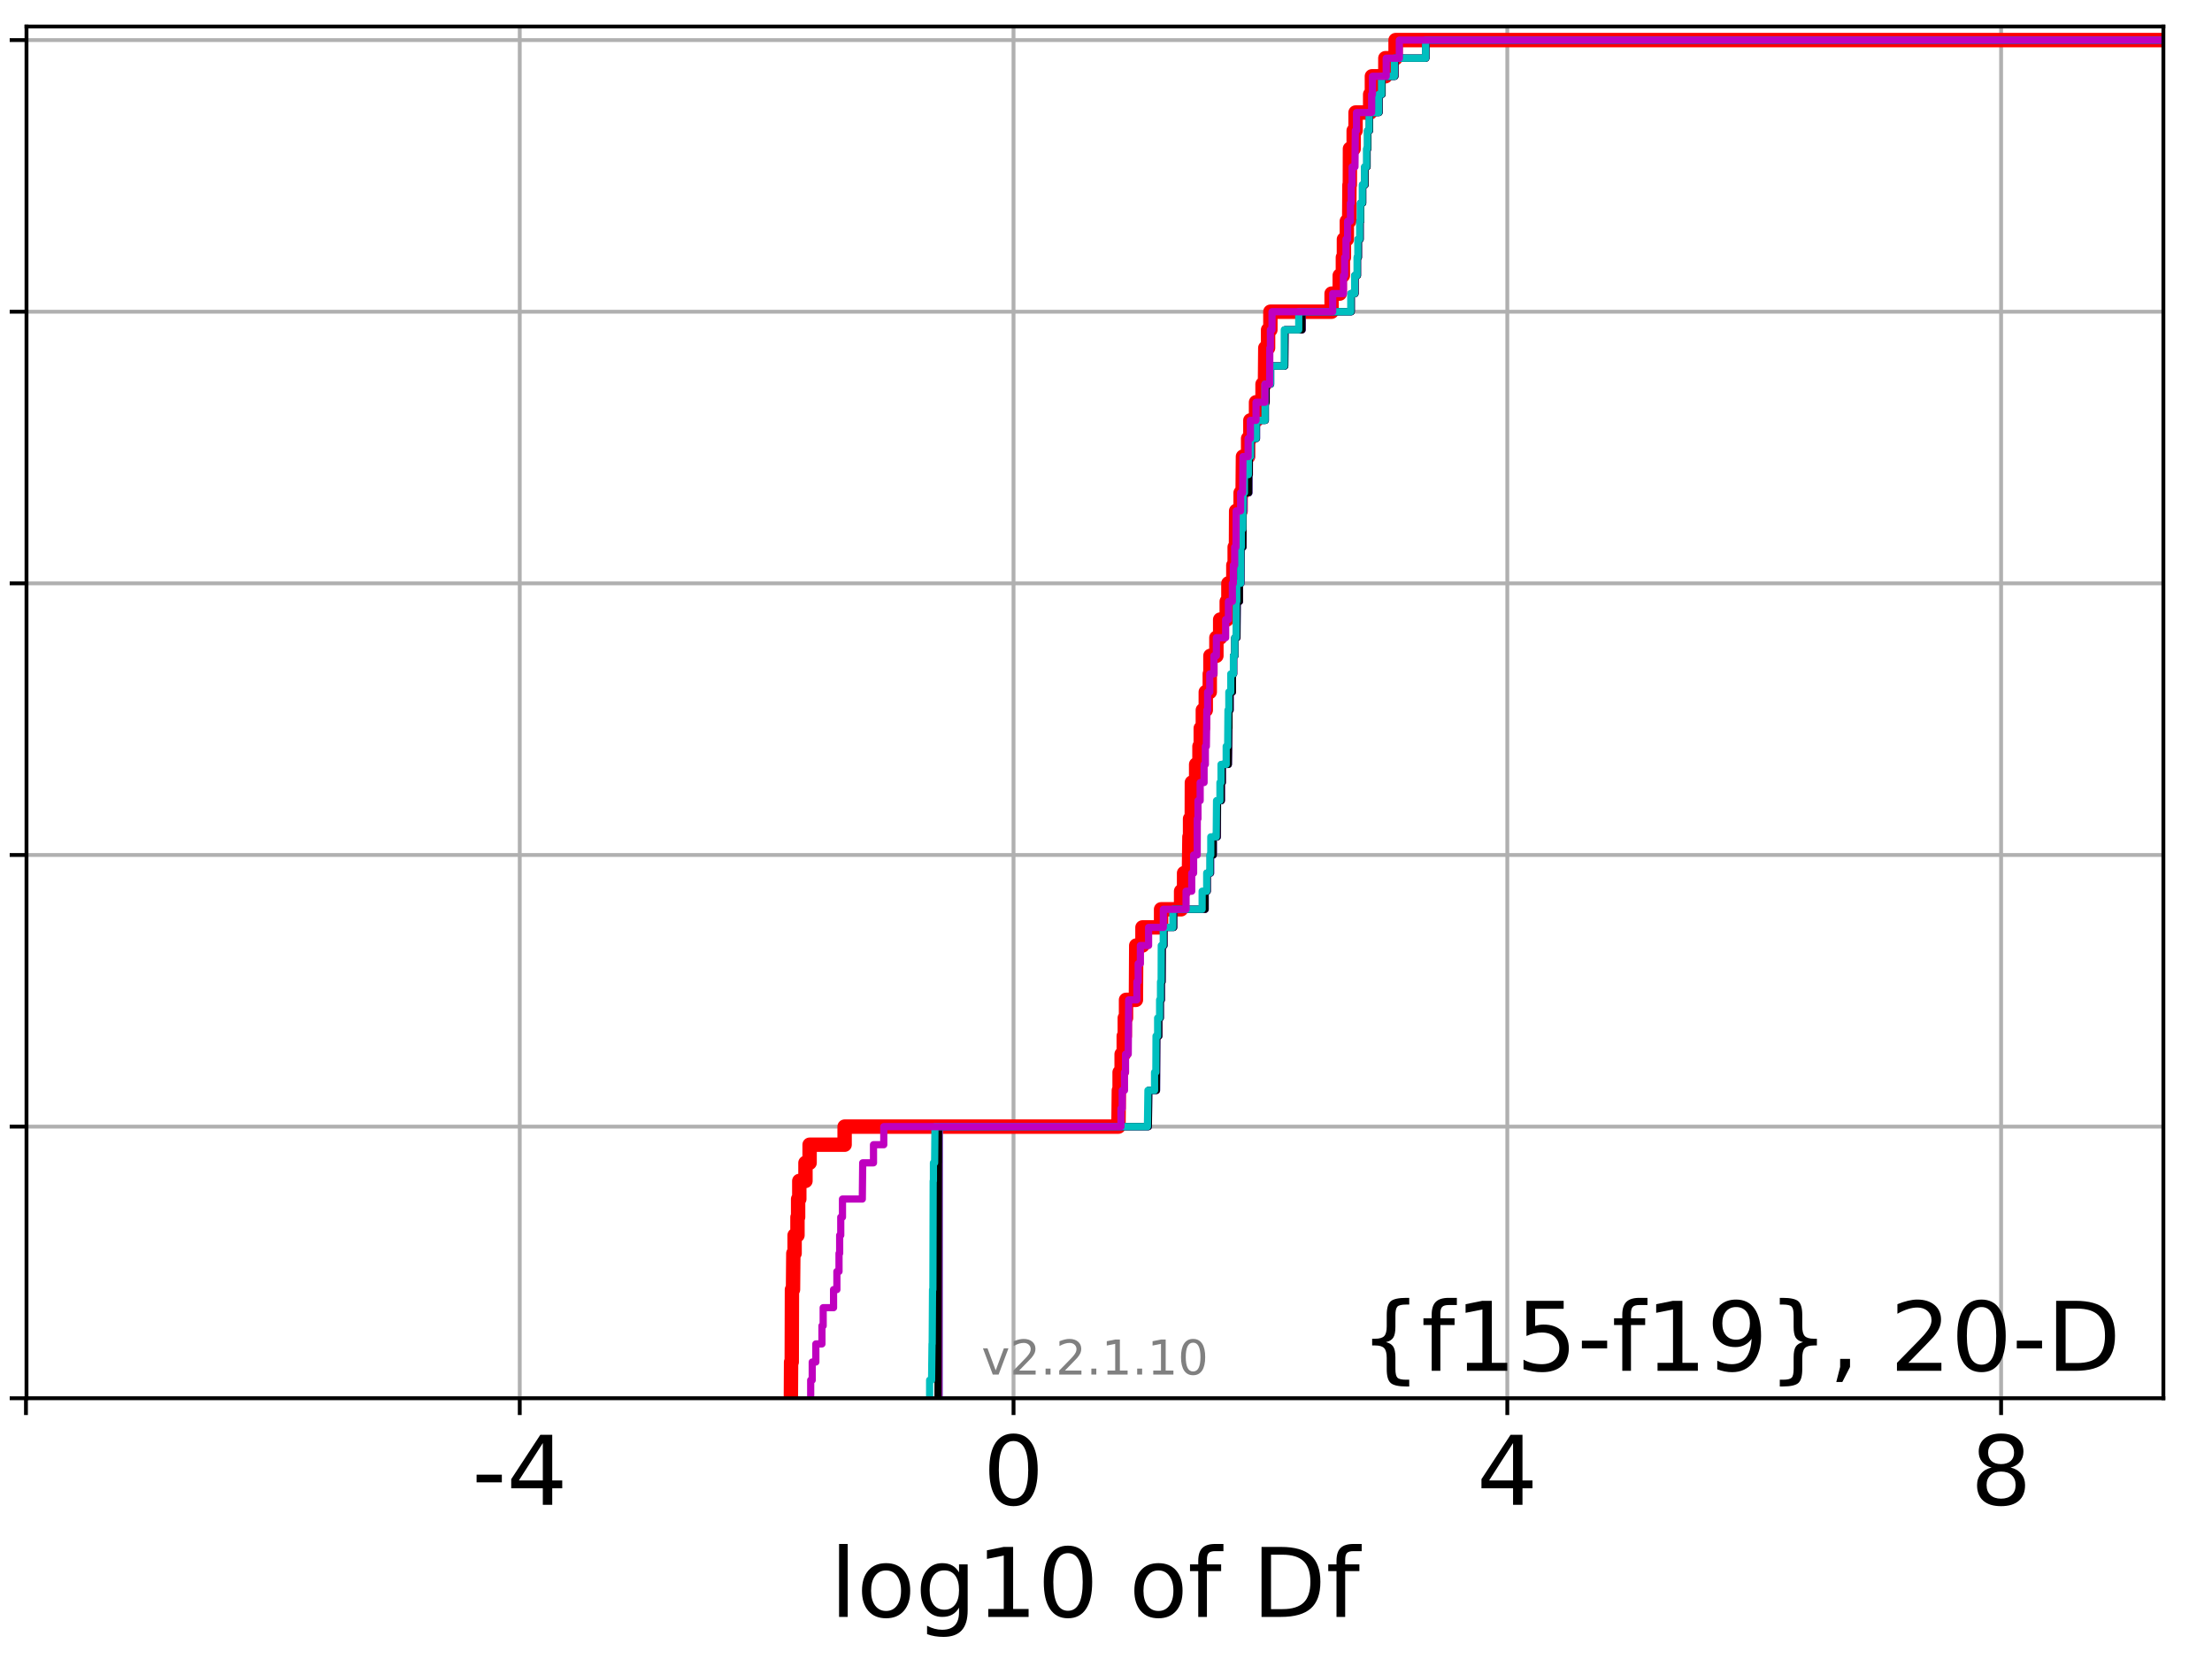 <?xml version="1.0" encoding="utf-8" standalone="no"?>
<!DOCTYPE svg PUBLIC "-//W3C//DTD SVG 1.1//EN"
  "http://www.w3.org/Graphics/SVG/1.1/DTD/svg11.dtd">
<!-- Created with matplotlib (http://matplotlib.org/) -->
<svg height="345.6pt" version="1.1" viewBox="0 0 460.8 345.6" width="460.8pt" xmlns="http://www.w3.org/2000/svg" xmlns:xlink="http://www.w3.org/1999/xlink">
 <defs>
  <style type="text/css">
*{stroke-linecap:butt;stroke-linejoin:round;}
  </style>
 </defs>
 <g id="figure_1">
  <g id="patch_1">
   <path d="M 0 345.6 
L 460.8 345.6 
L 460.8 0 
L 0 0 
z
" style="fill:#ffffff;"/>
  </g>
  <g id="axes_1">
   <g id="patch_2">
    <path d="M 5.52 291.28 
L 450.672 291.28 
L 450.672 5.52 
L 5.52 5.52 
z
" style="fill:#ffffff;"/>
   </g>
   <g id="matplotlib.axis_1">
    <g id="xtick_1">
     <g id="line2d_1">
      <path clip-path="url(#p77986b205d)" d="M 5.409 291.28 
L 5.409 5.52 
" style="fill:none;stroke:#b0b0b0;stroke-linecap:square;stroke-width:0.8;"/>
     </g>
     <g id="line2d_2">
      <defs>
       <path d="M 0 0 
L 0 3.5 
" id="mbe48d791a4" style="stroke:#000000;stroke-width:0.8;"/>
      </defs>
      <g>
       <use style="stroke:#000000;stroke-width:0.8;" x="5.409" xlink:href="#mbe48d791a4" y="291.28"/>
      </g>
     </g>
    </g>
    <g id="xtick_2">
     <g id="line2d_3">
      <path clip-path="url(#p77986b205d)" d="M 108.273 291.28 
L 108.273 5.52 
" style="fill:none;stroke:#b0b0b0;stroke-linecap:square;stroke-width:0.8;"/>
     </g>
     <g id="line2d_4">
      <g>
       <use style="stroke:#000000;stroke-width:0.8;" x="108.273" xlink:href="#mbe48d791a4" y="291.28"/>
      </g>
     </g>
     <g id="text_1">
      <!-- -4 -->
      <defs>
       <path d="M 4.891 31.391 
L 31.203 31.391 
L 31.203 23.391 
L 4.891 23.391 
z
" id="DejaVuSans-2d"/>
       <path d="M 37.797 64.312 
L 12.891 25.391 
L 37.797 25.391 
z
M 35.203 72.906 
L 47.609 72.906 
L 47.609 25.391 
L 58.016 25.391 
L 58.016 17.188 
L 47.609 17.188 
L 47.609 0 
L 37.797 0 
L 37.797 17.188 
L 4.891 17.188 
L 4.891 26.703 
z
" id="DejaVuSans-34"/>
      </defs>
      <g transform="translate(98.303 313.477)scale(0.2 -0.2)">
       <use xlink:href="#DejaVuSans-2d"/>
       <use x="36.084" xlink:href="#DejaVuSans-34"/>
      </g>
     </g>
    </g>
    <g id="xtick_3">
     <g id="line2d_5">
      <path clip-path="url(#p77986b205d)" d="M 211.137 291.28 
L 211.137 5.52 
" style="fill:none;stroke:#b0b0b0;stroke-linecap:square;stroke-width:0.8;"/>
     </g>
     <g id="line2d_6">
      <g>
       <use style="stroke:#000000;stroke-width:0.8;" x="211.137" xlink:href="#mbe48d791a4" y="291.28"/>
      </g>
     </g>
     <g id="text_2">
      <!-- 0 -->
      <defs>
       <path d="M 31.781 66.406 
Q 24.172 66.406 20.328 58.906 
Q 16.5 51.422 16.5 36.375 
Q 16.5 21.391 20.328 13.891 
Q 24.172 6.391 31.781 6.391 
Q 39.453 6.391 43.281 13.891 
Q 47.125 21.391 47.125 36.375 
Q 47.125 51.422 43.281 58.906 
Q 39.453 66.406 31.781 66.406 
z
M 31.781 74.219 
Q 44.047 74.219 50.516 64.516 
Q 56.984 54.828 56.984 36.375 
Q 56.984 17.969 50.516 8.266 
Q 44.047 -1.422 31.781 -1.422 
Q 19.531 -1.422 13.062 8.266 
Q 6.594 17.969 6.594 36.375 
Q 6.594 54.828 13.062 64.516 
Q 19.531 74.219 31.781 74.219 
z
" id="DejaVuSans-30"/>
      </defs>
      <g transform="translate(204.774 313.477)scale(0.2 -0.2)">
       <use xlink:href="#DejaVuSans-30"/>
      </g>
     </g>
    </g>
    <g id="xtick_4">
     <g id="line2d_7">
      <path clip-path="url(#p77986b205d)" d="M 314.001 291.28 
L 314.001 5.52 
" style="fill:none;stroke:#b0b0b0;stroke-linecap:square;stroke-width:0.8;"/>
     </g>
     <g id="line2d_8">
      <g>
       <use style="stroke:#000000;stroke-width:0.8;" x="314.001" xlink:href="#mbe48d791a4" y="291.28"/>
      </g>
     </g>
     <g id="text_3">
      <!-- 4 -->
      <g transform="translate(307.638 313.477)scale(0.2 -0.2)">
       <use xlink:href="#DejaVuSans-34"/>
      </g>
     </g>
    </g>
    <g id="xtick_5">
     <g id="line2d_9">
      <path clip-path="url(#p77986b205d)" d="M 416.865 291.28 
L 416.865 5.52 
" style="fill:none;stroke:#b0b0b0;stroke-linecap:square;stroke-width:0.8;"/>
     </g>
     <g id="line2d_10">
      <g>
       <use style="stroke:#000000;stroke-width:0.8;" x="416.865" xlink:href="#mbe48d791a4" y="291.28"/>
      </g>
     </g>
     <g id="text_4">
      <!-- 8 -->
      <defs>
       <path d="M 31.781 34.625 
Q 24.75 34.625 20.719 30.859 
Q 16.703 27.094 16.703 20.516 
Q 16.703 13.922 20.719 10.156 
Q 24.75 6.391 31.781 6.391 
Q 38.812 6.391 42.859 10.172 
Q 46.922 13.969 46.922 20.516 
Q 46.922 27.094 42.891 30.859 
Q 38.875 34.625 31.781 34.625 
z
M 21.922 38.812 
Q 15.578 40.375 12.031 44.719 
Q 8.5 49.078 8.5 55.328 
Q 8.5 64.062 14.719 69.141 
Q 20.953 74.219 31.781 74.219 
Q 42.672 74.219 48.875 69.141 
Q 55.078 64.062 55.078 55.328 
Q 55.078 49.078 51.531 44.719 
Q 48 40.375 41.703 38.812 
Q 48.828 37.156 52.797 32.312 
Q 56.781 27.484 56.781 20.516 
Q 56.781 9.906 50.312 4.234 
Q 43.844 -1.422 31.781 -1.422 
Q 19.734 -1.422 13.25 4.234 
Q 6.781 9.906 6.781 20.516 
Q 6.781 27.484 10.781 32.312 
Q 14.797 37.156 21.922 38.812 
z
M 18.312 54.391 
Q 18.312 48.734 21.844 45.562 
Q 25.391 42.391 31.781 42.391 
Q 38.141 42.391 41.719 45.562 
Q 45.312 48.734 45.312 54.391 
Q 45.312 60.062 41.719 63.234 
Q 38.141 66.406 31.781 66.406 
Q 25.391 66.406 21.844 63.234 
Q 18.312 60.062 18.312 54.391 
z
" id="DejaVuSans-38"/>
      </defs>
      <g transform="translate(410.502 313.477)scale(0.2 -0.2)">
       <use xlink:href="#DejaVuSans-38"/>
      </g>
     </g>
    </g>
    <g id="text_5">
     <!-- log10 of Df -->
     <defs>
      <path d="M 9.422 75.984 
L 18.406 75.984 
L 18.406 0 
L 9.422 0 
z
" id="DejaVuSans-6c"/>
      <path d="M 30.609 48.391 
Q 23.391 48.391 19.188 42.75 
Q 14.984 37.109 14.984 27.297 
Q 14.984 17.484 19.156 11.844 
Q 23.344 6.203 30.609 6.203 
Q 37.797 6.203 41.984 11.859 
Q 46.188 17.531 46.188 27.297 
Q 46.188 37.016 41.984 42.703 
Q 37.797 48.391 30.609 48.391 
z
M 30.609 56 
Q 42.328 56 49.016 48.375 
Q 55.719 40.766 55.719 27.297 
Q 55.719 13.875 49.016 6.219 
Q 42.328 -1.422 30.609 -1.422 
Q 18.844 -1.422 12.172 6.219 
Q 5.516 13.875 5.516 27.297 
Q 5.516 40.766 12.172 48.375 
Q 18.844 56 30.609 56 
z
" id="DejaVuSans-6f"/>
      <path d="M 45.406 27.984 
Q 45.406 37.75 41.375 43.109 
Q 37.359 48.484 30.078 48.484 
Q 22.859 48.484 18.828 43.109 
Q 14.797 37.75 14.797 27.984 
Q 14.797 18.266 18.828 12.891 
Q 22.859 7.516 30.078 7.516 
Q 37.359 7.516 41.375 12.891 
Q 45.406 18.266 45.406 27.984 
z
M 54.391 6.781 
Q 54.391 -7.172 48.188 -13.984 
Q 42 -20.797 29.203 -20.797 
Q 24.469 -20.797 20.266 -20.094 
Q 16.062 -19.391 12.109 -17.922 
L 12.109 -9.188 
Q 16.062 -11.328 19.922 -12.344 
Q 23.781 -13.375 27.781 -13.375 
Q 36.625 -13.375 41.016 -8.766 
Q 45.406 -4.156 45.406 5.172 
L 45.406 9.625 
Q 42.625 4.781 38.281 2.391 
Q 33.938 0 27.875 0 
Q 17.828 0 11.672 7.656 
Q 5.516 15.328 5.516 27.984 
Q 5.516 40.672 11.672 48.328 
Q 17.828 56 27.875 56 
Q 33.938 56 38.281 53.609 
Q 42.625 51.219 45.406 46.391 
L 45.406 54.688 
L 54.391 54.688 
z
" id="DejaVuSans-67"/>
      <path d="M 12.406 8.297 
L 28.516 8.297 
L 28.516 63.922 
L 10.984 60.406 
L 10.984 69.391 
L 28.422 72.906 
L 38.281 72.906 
L 38.281 8.297 
L 54.391 8.297 
L 54.391 0 
L 12.406 0 
z
" id="DejaVuSans-31"/>
      <path id="DejaVuSans-20"/>
      <path d="M 37.109 75.984 
L 37.109 68.5 
L 28.516 68.5 
Q 23.688 68.5 21.797 66.547 
Q 19.922 64.594 19.922 59.516 
L 19.922 54.688 
L 34.719 54.688 
L 34.719 47.703 
L 19.922 47.703 
L 19.922 0 
L 10.891 0 
L 10.891 47.703 
L 2.297 47.703 
L 2.297 54.688 
L 10.891 54.688 
L 10.891 58.5 
Q 10.891 67.625 15.141 71.797 
Q 19.391 75.984 28.609 75.984 
z
" id="DejaVuSans-66"/>
      <path d="M 19.672 64.797 
L 19.672 8.109 
L 31.594 8.109 
Q 46.688 8.109 53.688 14.938 
Q 60.688 21.781 60.688 36.531 
Q 60.688 51.172 53.688 57.984 
Q 46.688 64.797 31.594 64.797 
z
M 9.812 72.906 
L 30.078 72.906 
Q 51.266 72.906 61.172 64.094 
Q 71.094 55.281 71.094 36.531 
Q 71.094 17.672 61.125 8.828 
Q 51.172 0 30.078 0 
L 9.812 0 
z
" id="DejaVuSans-44"/>
     </defs>
     <g transform="translate(172.91 336.833)scale(0.2 -0.2)">
      <use xlink:href="#DejaVuSans-6c"/>
      <use x="27.783" xlink:href="#DejaVuSans-6f"/>
      <use x="88.965" xlink:href="#DejaVuSans-67"/>
      <use x="152.441" xlink:href="#DejaVuSans-31"/>
      <use x="216.064" xlink:href="#DejaVuSans-30"/>
      <use x="279.688" xlink:href="#DejaVuSans-20"/>
      <use x="311.475" xlink:href="#DejaVuSans-6f"/>
      <use x="372.656" xlink:href="#DejaVuSans-66"/>
      <use x="407.861" xlink:href="#DejaVuSans-20"/>
      <use x="439.648" xlink:href="#DejaVuSans-44"/>
      <use x="516.65" xlink:href="#DejaVuSans-66"/>
     </g>
    </g>
   </g>
   <g id="matplotlib.axis_2">
    <g id="ytick_1">
     <g id="line2d_11">
      <path clip-path="url(#p77986b205d)" d="M 5.52 291.28 
L 450.672 291.28 
" style="fill:none;stroke:#b0b0b0;stroke-linecap:square;stroke-width:0.8;"/>
     </g>
     <g id="line2d_12">
      <defs>
       <path d="M 0 0 
L -3.5 0 
" id="mf4baf304bf" style="stroke:#000000;stroke-width:0.8;"/>
      </defs>
      <g>
       <use style="stroke:#000000;stroke-width:0.8;" x="5.52" xlink:href="#mf4baf304bf" y="291.28"/>
      </g>
     </g>
    </g>
    <g id="ytick_2">
     <g id="line2d_13">
      <path clip-path="url(#p77986b205d)" d="M 5.52 234.694 
L 450.672 234.694 
" style="fill:none;stroke:#b0b0b0;stroke-linecap:square;stroke-width:0.8;"/>
     </g>
     <g id="line2d_14">
      <g>
       <use style="stroke:#000000;stroke-width:0.8;" x="5.52" xlink:href="#mf4baf304bf" y="234.694"/>
      </g>
     </g>
    </g>
    <g id="ytick_3">
     <g id="line2d_15">
      <path clip-path="url(#p77986b205d)" d="M 5.52 178.108 
L 450.672 178.108 
" style="fill:none;stroke:#b0b0b0;stroke-linecap:square;stroke-width:0.8;"/>
     </g>
     <g id="line2d_16">
      <g>
       <use style="stroke:#000000;stroke-width:0.8;" x="5.52" xlink:href="#mf4baf304bf" y="178.108"/>
      </g>
     </g>
    </g>
    <g id="ytick_4">
     <g id="line2d_17">
      <path clip-path="url(#p77986b205d)" d="M 5.52 121.522 
L 450.672 121.522 
" style="fill:none;stroke:#b0b0b0;stroke-linecap:square;stroke-width:0.8;"/>
     </g>
     <g id="line2d_18">
      <g>
       <use style="stroke:#000000;stroke-width:0.8;" x="5.52" xlink:href="#mf4baf304bf" y="121.522"/>
      </g>
     </g>
    </g>
    <g id="ytick_5">
     <g id="line2d_19">
      <path clip-path="url(#p77986b205d)" d="M 5.52 64.935 
L 450.672 64.935 
" style="fill:none;stroke:#b0b0b0;stroke-linecap:square;stroke-width:0.8;"/>
     </g>
     <g id="line2d_20">
      <g>
       <use style="stroke:#000000;stroke-width:0.8;" x="5.52" xlink:href="#mf4baf304bf" y="64.935"/>
      </g>
     </g>
    </g>
    <g id="ytick_6">
     <g id="line2d_21">
      <path clip-path="url(#p77986b205d)" d="M 5.52 8.349 
L 450.672 8.349 
" style="fill:none;stroke:#b0b0b0;stroke-linecap:square;stroke-width:0.8;"/>
     </g>
     <g id="line2d_22">
      <g>
       <use style="stroke:#000000;stroke-width:0.8;" x="5.52" xlink:href="#mf4baf304bf" y="8.349"/>
      </g>
     </g>
    </g>
   </g>
   <g id="line2d_23">
    <path clip-path="url(#p77986b205d)" d="M 164.756 291.28 
L 164.797 283.735 
L 164.933 283.735 
L 164.977 268.646 
L 165.197 268.646 
L 165.265 261.101 
L 165.531 261.101 
L 165.531 257.328 
L 166.128 257.328 
L 166.128 253.556 
L 166.262 253.556 
L 166.262 249.783 
L 166.508 249.783 
L 166.508 246.011 
L 167.793 246.011 
L 167.793 242.239 
L 168.656 242.239 
L 168.656 238.466 
L 175.949 238.466 
L 175.949 234.694 
L 232.994 234.694 
L 233.075 227.149 
L 233.234 227.149 
L 233.234 223.377 
L 233.655 223.377 
L 233.655 219.604 
L 234.096 219.604 
L 234.096 215.832 
L 234.312 215.832 
L 234.312 212.059 
L 234.571 212.059 
L 234.571 208.287 
L 236.633 208.287 
L 236.7 196.97 
L 237.996 196.97 
L 237.996 193.197 
L 241.874 193.197 
L 241.874 189.425 
L 246.044 189.425 
L 246.044 185.653 
L 246.664 185.653 
L 246.664 181.88 
L 247.675 181.88 
L 247.776 174.335 
L 247.91 174.335 
L 247.91 170.563 
L 248.266 170.563 
L 248.288 163.018 
L 249.179 163.018 
L 249.179 159.246 
L 249.871 159.246 
L 249.871 155.473 
L 250.138 155.473 
L 250.138 151.701 
L 250.571 151.701 
L 250.571 147.928 
L 251.184 147.928 
L 251.184 144.156 
L 252.017 144.156 
L 252.017 140.384 
L 252.151 140.384 
L 252.151 136.611 
L 253.397 136.611 
L 253.397 132.839 
L 254.183 132.839 
L 254.183 129.066 
L 255.549 129.066 
L 255.549 125.294 
L 255.898 125.294 
L 255.898 121.522 
L 256.926 121.522 
L 256.926 117.749 
L 257.205 117.749 
L 257.205 113.977 
L 257.475 113.977 
L 257.512 106.432 
L 258.442 106.432 
L 258.442 102.66 
L 258.86 102.66 
L 258.93 95.115 
L 260.005 95.115 
L 260.005 91.342 
L 260.474 91.342 
L 260.474 87.57 
L 261.653 87.57 
L 261.653 83.797 
L 263.008 83.797 
L 263.008 80.025 
L 263.517 80.025 
L 263.586 72.48 
L 264.166 72.48 
L 264.166 68.708 
L 264.643 68.708 
L 264.643 64.935 
L 277.394 64.935 
L 277.394 61.163 
L 279.09 61.163 
L 279.09 57.391 
L 279.746 57.391 
L 279.746 53.618 
L 279.964 53.618 
L 279.964 49.846 
L 280.572 49.846 
L 280.572 46.073 
L 281.062 46.073 
L 281.116 38.529 
L 281.196 38.529 
L 281.22 30.984 
L 281.996 30.984 
L 281.996 27.211 
L 282.389 27.211 
L 282.389 23.439 
L 285.428 23.439 
L 285.428 19.667 
L 285.79 19.667 
L 285.79 15.894 
L 288.594 15.894 
L 288.594 12.122 
L 290.726 12.122 
L 290.726 8.349 
L 290.726 8.349 
L 450.672 8.349 
L 450.672 8.349 
" style="fill:none;stroke:#ff0000;stroke-linecap:square;stroke-width:3;"/>
   </g>
   <g id="line2d_24">
    <path clip-path="url(#p77986b205d)" d="M 195.626 291.28 
L 195.67 234.694 
L 239.227 234.694 
L 239.303 227.149 
L 240.927 227.149 
L 240.97 215.832 
L 241.4 215.832 
L 241.4 212.059 
L 241.709 212.059 
L 241.709 208.287 
L 241.924 208.287 
L 241.924 204.515 
L 242.076 204.515 
L 242.118 196.97 
L 242.472 196.97 
L 242.472 193.197 
L 244.497 193.197 
L 244.497 189.425 
L 251.066 189.425 
L 251.066 185.653 
L 251.485 185.653 
L 251.485 181.88 
L 252.198 181.88 
L 252.198 178.108 
L 252.754 178.108 
L 252.754 174.335 
L 253.617 174.335 
L 253.634 166.79 
L 254.426 166.79 
L 254.426 163.018 
L 254.622 163.018 
L 254.622 159.246 
L 255.889 159.246 
L 255.982 151.701 
L 256.016 151.701 
L 256.016 147.928 
L 256.276 147.928 
L 256.276 144.156 
L 256.747 144.156 
L 256.747 140.384 
L 256.998 140.384 
L 256.998 136.611 
L 257.274 136.611 
L 257.274 132.839 
L 257.692 132.839 
L 257.748 125.294 
L 258.217 125.294 
L 258.217 121.522 
L 258.535 121.522 
L 258.539 113.977 
L 258.924 113.977 
L 258.965 106.432 
L 259.119 106.432 
L 259.119 102.66 
L 260.182 102.66 
L 260.276 95.115 
L 260.623 95.115 
L 260.623 91.342 
L 261.756 91.342 
L 261.756 87.57 
L 263.609 87.57 
L 263.609 83.797 
L 263.762 83.797 
L 263.762 80.025 
L 264.709 80.025 
L 264.709 76.253 
L 267.637 76.253 
L 267.688 68.708 
L 271.257 68.708 
L 271.257 64.935 
L 281.491 64.935 
L 281.491 61.163 
L 282.274 61.163 
L 282.274 57.391 
L 282.781 57.391 
L 282.781 53.618 
L 282.98 53.618 
L 282.98 49.846 
L 283.341 49.846 
L 283.341 46.073 
L 283.471 46.073 
L 283.471 42.301 
L 283.87 42.301 
L 283.87 38.529 
L 284.365 38.529 
L 284.365 34.756 
L 284.779 34.756 
L 284.779 30.984 
L 284.953 30.984 
L 284.953 27.211 
L 285.302 27.211 
L 285.302 23.439 
L 287.279 23.439 
L 287.279 19.667 
L 287.909 19.667 
L 287.909 15.894 
L 290.578 15.894 
L 290.578 12.122 
L 297.029 12.122 
L 297.029 8.349 
L 297.029 8.349 
L 450.672 8.349 
L 450.672 8.349 
" style="fill:none;stroke:#00bfbf;stroke-linecap:square;stroke-width:1.5;"/>
   </g>
   <g id="line2d_25">
    <path clip-path="url(#p77986b205d)" d="M 195.613 291.28 
L 195.647 234.694 
L 239.226 234.694 
L 239.302 227.149 
L 240.925 227.149 
L 240.969 215.832 
L 241.4 215.832 
L 241.4 212.059 
L 241.708 212.059 
L 241.708 208.287 
L 241.923 208.287 
L 241.923 204.515 
L 242.074 204.515 
L 242.117 196.97 
L 242.472 196.97 
L 242.472 193.197 
L 244.496 193.197 
L 244.496 189.425 
L 251.063 189.425 
L 251.063 185.653 
L 251.485 185.653 
L 251.485 181.88 
L 252.198 181.88 
L 252.198 178.108 
L 252.751 178.108 
L 252.751 174.335 
L 253.586 174.335 
L 253.632 166.79 
L 254.426 166.79 
L 254.426 163.018 
L 254.621 163.018 
L 254.621 159.246 
L 255.886 159.246 
L 255.982 151.701 
L 256.015 151.701 
L 256.015 147.928 
L 256.257 147.928 
L 256.257 144.156 
L 256.745 144.156 
L 256.745 140.384 
L 256.99 140.384 
L 256.99 136.611 
L 257.263 136.611 
L 257.263 132.839 
L 257.679 132.839 
L 257.74 125.294 
L 258.214 125.294 
L 258.214 121.522 
L 258.53 121.522 
L 258.534 113.977 
L 258.924 113.977 
L 258.965 106.432 
L 259.097 106.432 
L 259.097 102.66 
L 260.158 102.66 
L 260.158 98.887 
L 260.272 98.887 
L 260.272 95.115 
L 260.613 95.115 
L 260.613 91.342 
L 261.756 91.342 
L 261.756 87.57 
L 263.592 87.57 
L 263.592 83.797 
L 263.761 83.797 
L 263.761 80.025 
L 264.697 80.025 
L 264.697 76.253 
L 267.637 76.253 
L 267.687 68.708 
L 271.256 68.708 
L 271.256 64.935 
L 281.491 64.935 
L 281.491 61.163 
L 282.273 61.163 
L 282.273 57.391 
L 282.781 57.391 
L 282.781 53.618 
L 282.98 53.618 
L 282.98 49.846 
L 283.341 49.846 
L 283.341 46.073 
L 283.47 46.073 
L 283.47 42.301 
L 283.87 42.301 
L 283.87 38.529 
L 284.365 38.529 
L 284.365 34.756 
L 284.779 34.756 
L 284.779 30.984 
L 284.953 30.984 
L 284.953 27.211 
L 285.302 27.211 
L 285.302 23.439 
L 287.278 23.439 
L 287.278 19.667 
L 287.909 19.667 
L 287.909 15.894 
L 290.578 15.894 
L 290.578 12.122 
L 297.028 12.122 
L 297.028 8.349 
L 297.028 8.349 
L 450.672 8.349 
L 450.672 8.349 
" style="fill:none;stroke:#bf00bf;stroke-linecap:square;stroke-width:1.5;"/>
   </g>
   <g id="line2d_26">
    <path clip-path="url(#p77986b205d)" d="M 195.405 291.28 
L 195.508 242.239 
L 195.52 242.239 
L 195.526 234.694 
L 239.216 234.694 
L 239.295 227.149 
L 240.9 227.149 
L 240.962 215.832 
L 241.39 215.832 
L 241.39 212.059 
L 241.703 212.059 
L 241.703 208.287 
L 241.917 208.287 
L 241.917 204.515 
L 242.066 204.515 
L 242.109 196.97 
L 242.465 196.97 
L 242.465 193.197 
L 244.487 193.197 
L 244.487 189.425 
L 251.032 189.425 
L 251.032 185.653 
L 251.481 185.653 
L 251.481 181.88 
L 252.13 181.88 
L 252.13 178.108 
L 252.727 178.108 
L 252.727 174.335 
L 253.558 174.335 
L 253.622 166.79 
L 254.412 166.79 
L 254.412 163.018 
L 254.61 163.018 
L 254.61 159.246 
L 255.872 159.246 
L 255.974 151.701 
L 256.007 151.701 
L 256.007 147.928 
L 256.217 147.928 
L 256.217 144.156 
L 256.731 144.156 
L 256.731 140.384 
L 256.969 140.384 
L 256.969 136.611 
L 257.249 136.611 
L 257.249 132.839 
L 257.649 132.839 
L 257.706 125.294 
L 258.195 125.294 
L 258.195 121.522 
L 258.475 121.522 
L 258.532 113.977 
L 258.918 113.977 
L 259.008 102.66 
L 260.111 102.66 
L 260.111 98.887 
L 260.239 98.887 
L 260.239 95.115 
L 260.538 95.115 
L 260.538 91.342 
L 261.729 91.342 
L 261.729 87.57 
L 263.567 87.57 
L 263.567 83.797 
L 263.749 83.797 
L 263.749 80.025 
L 264.678 80.025 
L 264.678 76.253 
L 267.631 76.253 
L 267.679 68.708 
L 271.222 68.708 
L 271.222 64.935 
L 281.486 64.935 
L 281.486 61.163 
L 282.27 61.163 
L 282.27 57.391 
L 282.778 57.391 
L 282.778 53.618 
L 282.974 53.618 
L 282.974 49.846 
L 283.336 49.846 
L 283.336 46.073 
L 283.468 46.073 
L 283.468 42.301 
L 283.866 42.301 
L 283.866 38.529 
L 284.361 38.529 
L 284.361 34.756 
L 284.775 34.756 
L 284.775 30.984 
L 284.948 30.984 
L 284.948 27.211 
L 285.298 27.211 
L 285.298 23.439 
L 287.275 23.439 
L 287.275 19.667 
L 287.904 19.667 
L 287.904 15.894 
L 290.573 15.894 
L 290.573 12.122 
L 297.027 12.122 
L 297.027 8.349 
L 297.027 8.349 
L 450.672 8.349 
L 450.672 8.349 
" style="fill:none;stroke:#000000;stroke-linecap:square;stroke-width:1.5;"/>
   </g>
   <g id="line2d_27">
    <path clip-path="url(#p77986b205d)" d="M 193.658 291.28 
L 193.658 287.508 
L 194.066 287.508 
L 194.157 279.963 
L 194.192 279.963 
L 194.265 268.646 
L 194.337 268.646 
L 194.399 246.011 
L 194.452 246.011 
L 194.452 242.239 
L 194.701 242.239 
L 194.773 234.694 
L 239.031 234.694 
L 239.137 227.149 
L 240.513 227.149 
L 240.513 223.377 
L 240.788 223.377 
L 240.821 215.832 
L 241.159 215.832 
L 241.159 212.059 
L 241.568 212.059 
L 241.568 208.287 
L 241.756 208.287 
L 241.756 204.515 
L 241.889 204.515 
L 241.913 196.97 
L 242.322 196.97 
L 242.322 193.197 
L 244.331 193.197 
L 244.331 189.425 
L 250.427 189.425 
L 250.427 185.653 
L 251.378 185.653 
L 251.378 181.88 
L 252.045 181.88 
L 252.045 178.108 
L 252.23 178.108 
L 252.23 174.335 
L 253.361 174.335 
L 253.428 166.79 
L 254.136 166.79 
L 254.136 163.018 
L 254.363 163.018 
L 254.363 159.246 
L 255.437 159.246 
L 255.437 155.473 
L 255.747 155.473 
L 255.811 147.928 
L 255.987 147.928 
L 255.987 144.156 
L 256.391 144.156 
L 256.391 140.384 
L 256.942 140.384 
L 256.942 136.611 
L 257.223 136.611 
L 257.223 132.839 
L 257.508 132.839 
L 257.538 125.294 
L 257.642 125.294 
L 257.642 121.522 
L 258.456 121.522 
L 258.468 113.977 
L 258.594 113.977 
L 258.594 110.204 
L 258.882 110.204 
L 258.95 102.66 
L 259.234 102.66 
L 259.234 98.887 
L 260.057 98.887 
L 260.057 95.115 
L 260.488 95.115 
L 260.488 91.342 
L 261.677 91.342 
L 261.677 87.57 
L 263.53 87.57 
L 263.531 80.025 
L 264.657 80.025 
L 264.657 76.253 
L 267.534 76.253 
L 267.541 68.708 
L 270.55 68.708 
L 270.55 64.935 
L 281.391 64.935 
L 281.391 61.163 
L 282.195 61.163 
L 282.195 57.391 
L 282.702 57.391 
L 282.702 53.618 
L 282.864 53.618 
L 282.864 49.846 
L 283.245 49.846 
L 283.245 46.073 
L 283.407 46.073 
L 283.407 42.301 
L 283.791 42.301 
L 283.791 38.529 
L 284.256 38.529 
L 284.256 34.756 
L 284.682 34.756 
L 284.682 30.984 
L 284.859 30.984 
L 284.859 27.211 
L 285.216 27.211 
L 285.216 23.439 
L 287.196 23.439 
L 287.196 19.667 
L 287.802 19.667 
L 287.802 15.894 
L 290.474 15.894 
L 290.474 12.122 
L 296.976 12.122 
L 296.976 8.349 
L 296.976 8.349 
L 450.672 8.349 
L 450.672 8.349 
" style="fill:none;stroke:#00bfbf;stroke-linecap:square;stroke-width:1.5;"/>
   </g>
   <g id="line2d_28">
    <path clip-path="url(#p77986b205d)" d="M 168.881 291.28 
L 168.881 287.508 
L 169.202 287.508 
L 169.202 283.735 
L 169.956 283.735 
L 169.956 279.963 
L 171.227 279.963 
L 171.227 276.19 
L 171.483 276.19 
L 171.483 272.418 
L 173.644 272.418 
L 173.644 268.646 
L 174.339 268.646 
L 174.339 264.873 
L 174.783 264.873 
L 174.783 261.101 
L 174.917 261.101 
L 174.917 257.328 
L 175.144 257.328 
L 175.144 253.556 
L 175.503 253.556 
L 175.503 249.783 
L 179.635 249.783 
L 179.717 242.239 
L 181.965 242.239 
L 181.965 238.466 
L 184.106 238.466 
L 184.106 234.694 
L 233.517 234.694 
L 233.517 230.921 
L 233.772 230.921 
L 233.772 227.149 
L 234.25 227.149 
L 234.25 223.377 
L 234.466 223.377 
L 234.466 219.604 
L 235.032 219.604 
L 235.12 208.287 
L 236.832 208.287 
L 236.832 204.515 
L 237.1 204.515 
L 237.1 200.742 
L 237.561 200.742 
L 237.561 196.97 
L 239.272 196.97 
L 239.272 193.197 
L 242.342 193.197 
L 242.342 189.425 
L 247.079 189.425 
L 247.079 185.653 
L 248.259 185.653 
L 248.259 181.88 
L 248.651 181.88 
L 248.651 178.108 
L 249.396 178.108 
L 249.416 170.563 
L 249.556 170.563 
L 249.556 166.79 
L 250.016 166.79 
L 250.016 163.018 
L 250.831 163.018 
L 250.831 159.246 
L 251.098 159.246 
L 251.098 155.473 
L 251.306 155.473 
L 251.402 147.928 
L 251.566 147.928 
L 251.566 144.156 
L 252.017 144.156 
L 252.017 140.384 
L 252.881 140.384 
L 252.881 136.611 
L 253.397 136.611 
L 253.397 132.839 
L 255.324 132.839 
L 255.324 129.066 
L 255.898 129.066 
L 255.898 125.294 
L 256.725 125.294 
L 256.725 121.522 
L 256.926 121.522 
L 256.926 117.749 
L 257.205 117.749 
L 257.205 113.977 
L 257.475 113.977 
L 257.512 106.432 
L 258.442 106.432 
L 258.442 102.66 
L 258.86 102.66 
L 258.93 95.115 
L 260.005 95.115 
L 260.005 91.342 
L 260.474 91.342 
L 260.474 87.57 
L 261.653 87.57 
L 261.653 83.797 
L 263.517 83.797 
L 263.517 80.025 
L 264.488 80.025 
L 264.525 72.48 
L 264.643 72.48 
L 264.643 68.708 
L 264.986 68.708 
L 264.986 64.935 
L 277.623 64.935 
L 277.623 61.163 
L 279.858 61.163 
L 279.858 57.391 
L 280.109 57.391 
L 280.109 53.618 
L 280.394 53.618 
L 280.394 49.846 
L 280.73 49.846 
L 280.73 46.073 
L 281.328 46.073 
L 281.328 42.301 
L 281.484 42.301 
L 281.484 38.529 
L 281.664 38.529 
L 281.664 34.756 
L 282.263 34.756 
L 282.341 27.211 
L 282.586 27.211 
L 282.586 23.439 
L 285.736 23.439 
L 285.736 19.667 
L 285.901 19.667 
L 285.901 15.894 
L 288.772 15.894 
L 288.772 12.122 
L 291.506 12.122 
L 291.506 8.349 
L 291.506 8.349 
L 450.672 8.349 
L 450.672 8.349 
" style="fill:none;stroke:#bf00bf;stroke-linecap:square;stroke-width:1.5;"/>
   </g>
   <g id="patch_3">
    <path d="M 5.52 291.28 
L 5.52 5.52 
" style="fill:none;stroke:#000000;stroke-linecap:square;stroke-linejoin:miter;stroke-width:0.8;"/>
   </g>
   <g id="patch_4">
    <path d="M 450.672 291.28 
L 450.672 5.52 
" style="fill:none;stroke:#000000;stroke-linecap:square;stroke-linejoin:miter;stroke-width:0.8;"/>
   </g>
   <g id="patch_5">
    <path d="M 5.52 291.28 
L 450.672 291.28 
" style="fill:none;stroke:#000000;stroke-linecap:square;stroke-linejoin:miter;stroke-width:0.8;"/>
   </g>
   <g id="patch_6">
    <path d="M 5.52 5.52 
L 450.672 5.52 
" style="fill:none;stroke:#000000;stroke-linecap:square;stroke-linejoin:miter;stroke-width:0.8;"/>
   </g>
   <g id="text_6">
    <!-- {f15-f19}, 20-D -->
    <defs>
     <path d="M 51.125 -9.281 
L 51.125 -16.312 
L 48.094 -16.312 
Q 35.938 -16.312 31.812 -12.688 
Q 27.688 -9.078 27.688 1.703 
L 27.688 13.375 
Q 27.688 20.75 25.047 23.578 
Q 22.406 26.422 15.484 26.422 
L 12.5 26.422 
L 12.5 33.406 
L 15.484 33.406 
Q 22.469 33.406 25.078 36.203 
Q 27.688 39.016 27.688 46.297 
L 27.688 58.016 
Q 27.688 68.797 31.812 72.391 
Q 35.938 75.984 48.094 75.984 
L 51.125 75.984 
L 51.125 69 
L 47.797 69 
Q 40.922 69 38.812 66.844 
Q 36.719 64.703 36.719 57.812 
L 36.719 45.703 
Q 36.719 38.031 34.5 34.562 
Q 32.281 31.109 26.906 29.891 
Q 32.328 28.562 34.516 25.094 
Q 36.719 21.625 36.719 14.016 
L 36.719 1.906 
Q 36.719 -4.984 38.812 -7.125 
Q 40.922 -9.281 47.797 -9.281 
z
" id="DejaVuSans-7b"/>
     <path d="M 10.797 72.906 
L 49.516 72.906 
L 49.516 64.594 
L 19.828 64.594 
L 19.828 46.734 
Q 21.969 47.469 24.109 47.828 
Q 26.266 48.188 28.422 48.188 
Q 40.625 48.188 47.75 41.5 
Q 54.891 34.812 54.891 23.391 
Q 54.891 11.625 47.562 5.094 
Q 40.234 -1.422 26.906 -1.422 
Q 22.312 -1.422 17.547 -0.641 
Q 12.797 0.141 7.719 1.703 
L 7.719 11.625 
Q 12.109 9.234 16.797 8.062 
Q 21.484 6.891 26.703 6.891 
Q 35.156 6.891 40.078 11.328 
Q 45.016 15.766 45.016 23.391 
Q 45.016 31 40.078 35.438 
Q 35.156 39.891 26.703 39.891 
Q 22.75 39.891 18.812 39.016 
Q 14.891 38.141 10.797 36.281 
z
" id="DejaVuSans-35"/>
     <path d="M 10.984 1.516 
L 10.984 10.5 
Q 14.703 8.734 18.5 7.812 
Q 22.312 6.891 25.984 6.891 
Q 35.75 6.891 40.891 13.453 
Q 46.047 20.016 46.781 33.406 
Q 43.953 29.203 39.594 26.953 
Q 35.25 24.703 29.984 24.703 
Q 19.047 24.703 12.672 31.312 
Q 6.297 37.938 6.297 49.422 
Q 6.297 60.641 12.938 67.422 
Q 19.578 74.219 30.609 74.219 
Q 43.266 74.219 49.922 64.516 
Q 56.594 54.828 56.594 36.375 
Q 56.594 19.141 48.406 8.859 
Q 40.234 -1.422 26.422 -1.422 
Q 22.703 -1.422 18.891 -0.688 
Q 15.094 0.047 10.984 1.516 
z
M 30.609 32.422 
Q 37.25 32.422 41.125 36.953 
Q 45.016 41.5 45.016 49.422 
Q 45.016 57.281 41.125 61.844 
Q 37.25 66.406 30.609 66.406 
Q 23.969 66.406 20.094 61.844 
Q 16.219 57.281 16.219 49.422 
Q 16.219 41.5 20.094 36.953 
Q 23.969 32.422 30.609 32.422 
z
" id="DejaVuSans-39"/>
     <path d="M 12.5 -9.281 
L 15.922 -9.281 
Q 22.75 -9.281 24.828 -7.172 
Q 26.906 -5.078 26.906 1.906 
L 26.906 14.016 
Q 26.906 21.625 29.094 25.094 
Q 31.297 28.562 36.719 29.891 
Q 31.297 31.109 29.094 34.562 
Q 26.906 38.031 26.906 45.703 
L 26.906 57.812 
Q 26.906 64.75 24.828 66.875 
Q 22.75 69 15.922 69 
L 12.5 69 
L 12.5 75.984 
L 15.578 75.984 
Q 27.734 75.984 31.812 72.391 
Q 35.891 68.797 35.891 58.016 
L 35.891 46.297 
Q 35.891 39.016 38.516 36.203 
Q 41.156 33.406 48.094 33.406 
L 51.125 33.406 
L 51.125 26.422 
L 48.094 26.422 
Q 41.156 26.422 38.516 23.578 
Q 35.891 20.75 35.891 13.375 
L 35.891 1.703 
Q 35.891 -9.078 31.812 -12.688 
Q 27.734 -16.312 15.578 -16.312 
L 12.5 -16.312 
z
" id="DejaVuSans-7d"/>
     <path d="M 11.719 12.406 
L 22.016 12.406 
L 22.016 4 
L 14.016 -11.625 
L 7.719 -11.625 
L 11.719 4 
z
" id="DejaVuSans-2c"/>
     <path d="M 19.188 8.297 
L 53.609 8.297 
L 53.609 0 
L 7.328 0 
L 7.328 8.297 
Q 12.938 14.109 22.625 23.891 
Q 32.328 33.688 34.812 36.531 
Q 39.547 41.844 41.422 45.531 
Q 43.312 49.219 43.312 52.781 
Q 43.312 58.594 39.234 62.25 
Q 35.156 65.922 28.609 65.922 
Q 23.969 65.922 18.812 64.312 
Q 13.672 62.703 7.812 59.422 
L 7.812 69.391 
Q 13.766 71.781 18.938 73 
Q 24.125 74.219 28.422 74.219 
Q 39.75 74.219 46.484 68.547 
Q 53.219 62.891 53.219 53.422 
Q 53.219 48.922 51.531 44.891 
Q 49.859 40.875 45.406 35.406 
Q 44.188 33.984 37.641 27.219 
Q 31.109 20.453 19.188 8.297 
z
" id="DejaVuSans-32"/>
    </defs>
    <g transform="translate(283.344 285.565)scale(0.2 -0.2)">
     <use xlink:href="#DejaVuSans-7b"/>
     <use x="63.623" xlink:href="#DejaVuSans-66"/>
     <use x="98.828" xlink:href="#DejaVuSans-31"/>
     <use x="162.451" xlink:href="#DejaVuSans-35"/>
     <use x="226.074" xlink:href="#DejaVuSans-2d"/>
     <use x="262.158" xlink:href="#DejaVuSans-66"/>
     <use x="297.363" xlink:href="#DejaVuSans-31"/>
     <use x="360.986" xlink:href="#DejaVuSans-39"/>
     <use x="424.609" xlink:href="#DejaVuSans-7d"/>
     <use x="488.232" xlink:href="#DejaVuSans-2c"/>
     <use x="520.02" xlink:href="#DejaVuSans-20"/>
     <use x="551.807" xlink:href="#DejaVuSans-32"/>
     <use x="615.43" xlink:href="#DejaVuSans-30"/>
     <use x="679.053" xlink:href="#DejaVuSans-2d"/>
     <use x="715.137" xlink:href="#DejaVuSans-44"/>
    </g>
   </g>
   <g id="text_7">
    <!-- v2.2.1.10 -->
    <defs>
     <path d="M 2.984 54.688 
L 12.5 54.688 
L 29.594 8.797 
L 46.688 54.688 
L 56.203 54.688 
L 35.688 0 
L 23.484 0 
z
" id="DejaVuSans-76"/>
     <path d="M 10.688 12.406 
L 21 12.406 
L 21 0 
L 10.688 0 
z
" id="DejaVuSans-2e"/>
    </defs>
    <g style="fill:#808080;" transform="translate(204.463 286.343)scale(0.1 -0.1)">
     <use xlink:href="#DejaVuSans-76"/>
     <use x="59.18" xlink:href="#DejaVuSans-32"/>
     <use x="122.803" xlink:href="#DejaVuSans-2e"/>
     <use x="154.59" xlink:href="#DejaVuSans-32"/>
     <use x="218.213" xlink:href="#DejaVuSans-2e"/>
     <use x="250" xlink:href="#DejaVuSans-31"/>
     <use x="313.623" xlink:href="#DejaVuSans-2e"/>
     <use x="345.41" xlink:href="#DejaVuSans-31"/>
     <use x="409.033" xlink:href="#DejaVuSans-30"/>
    </g>
   </g>
  </g>
 </g>
 <defs>
  <clipPath id="p77986b205d">
   <rect height="285.76" width="445.152" x="5.52" y="5.52"/>
  </clipPath>
 </defs>
</svg>
